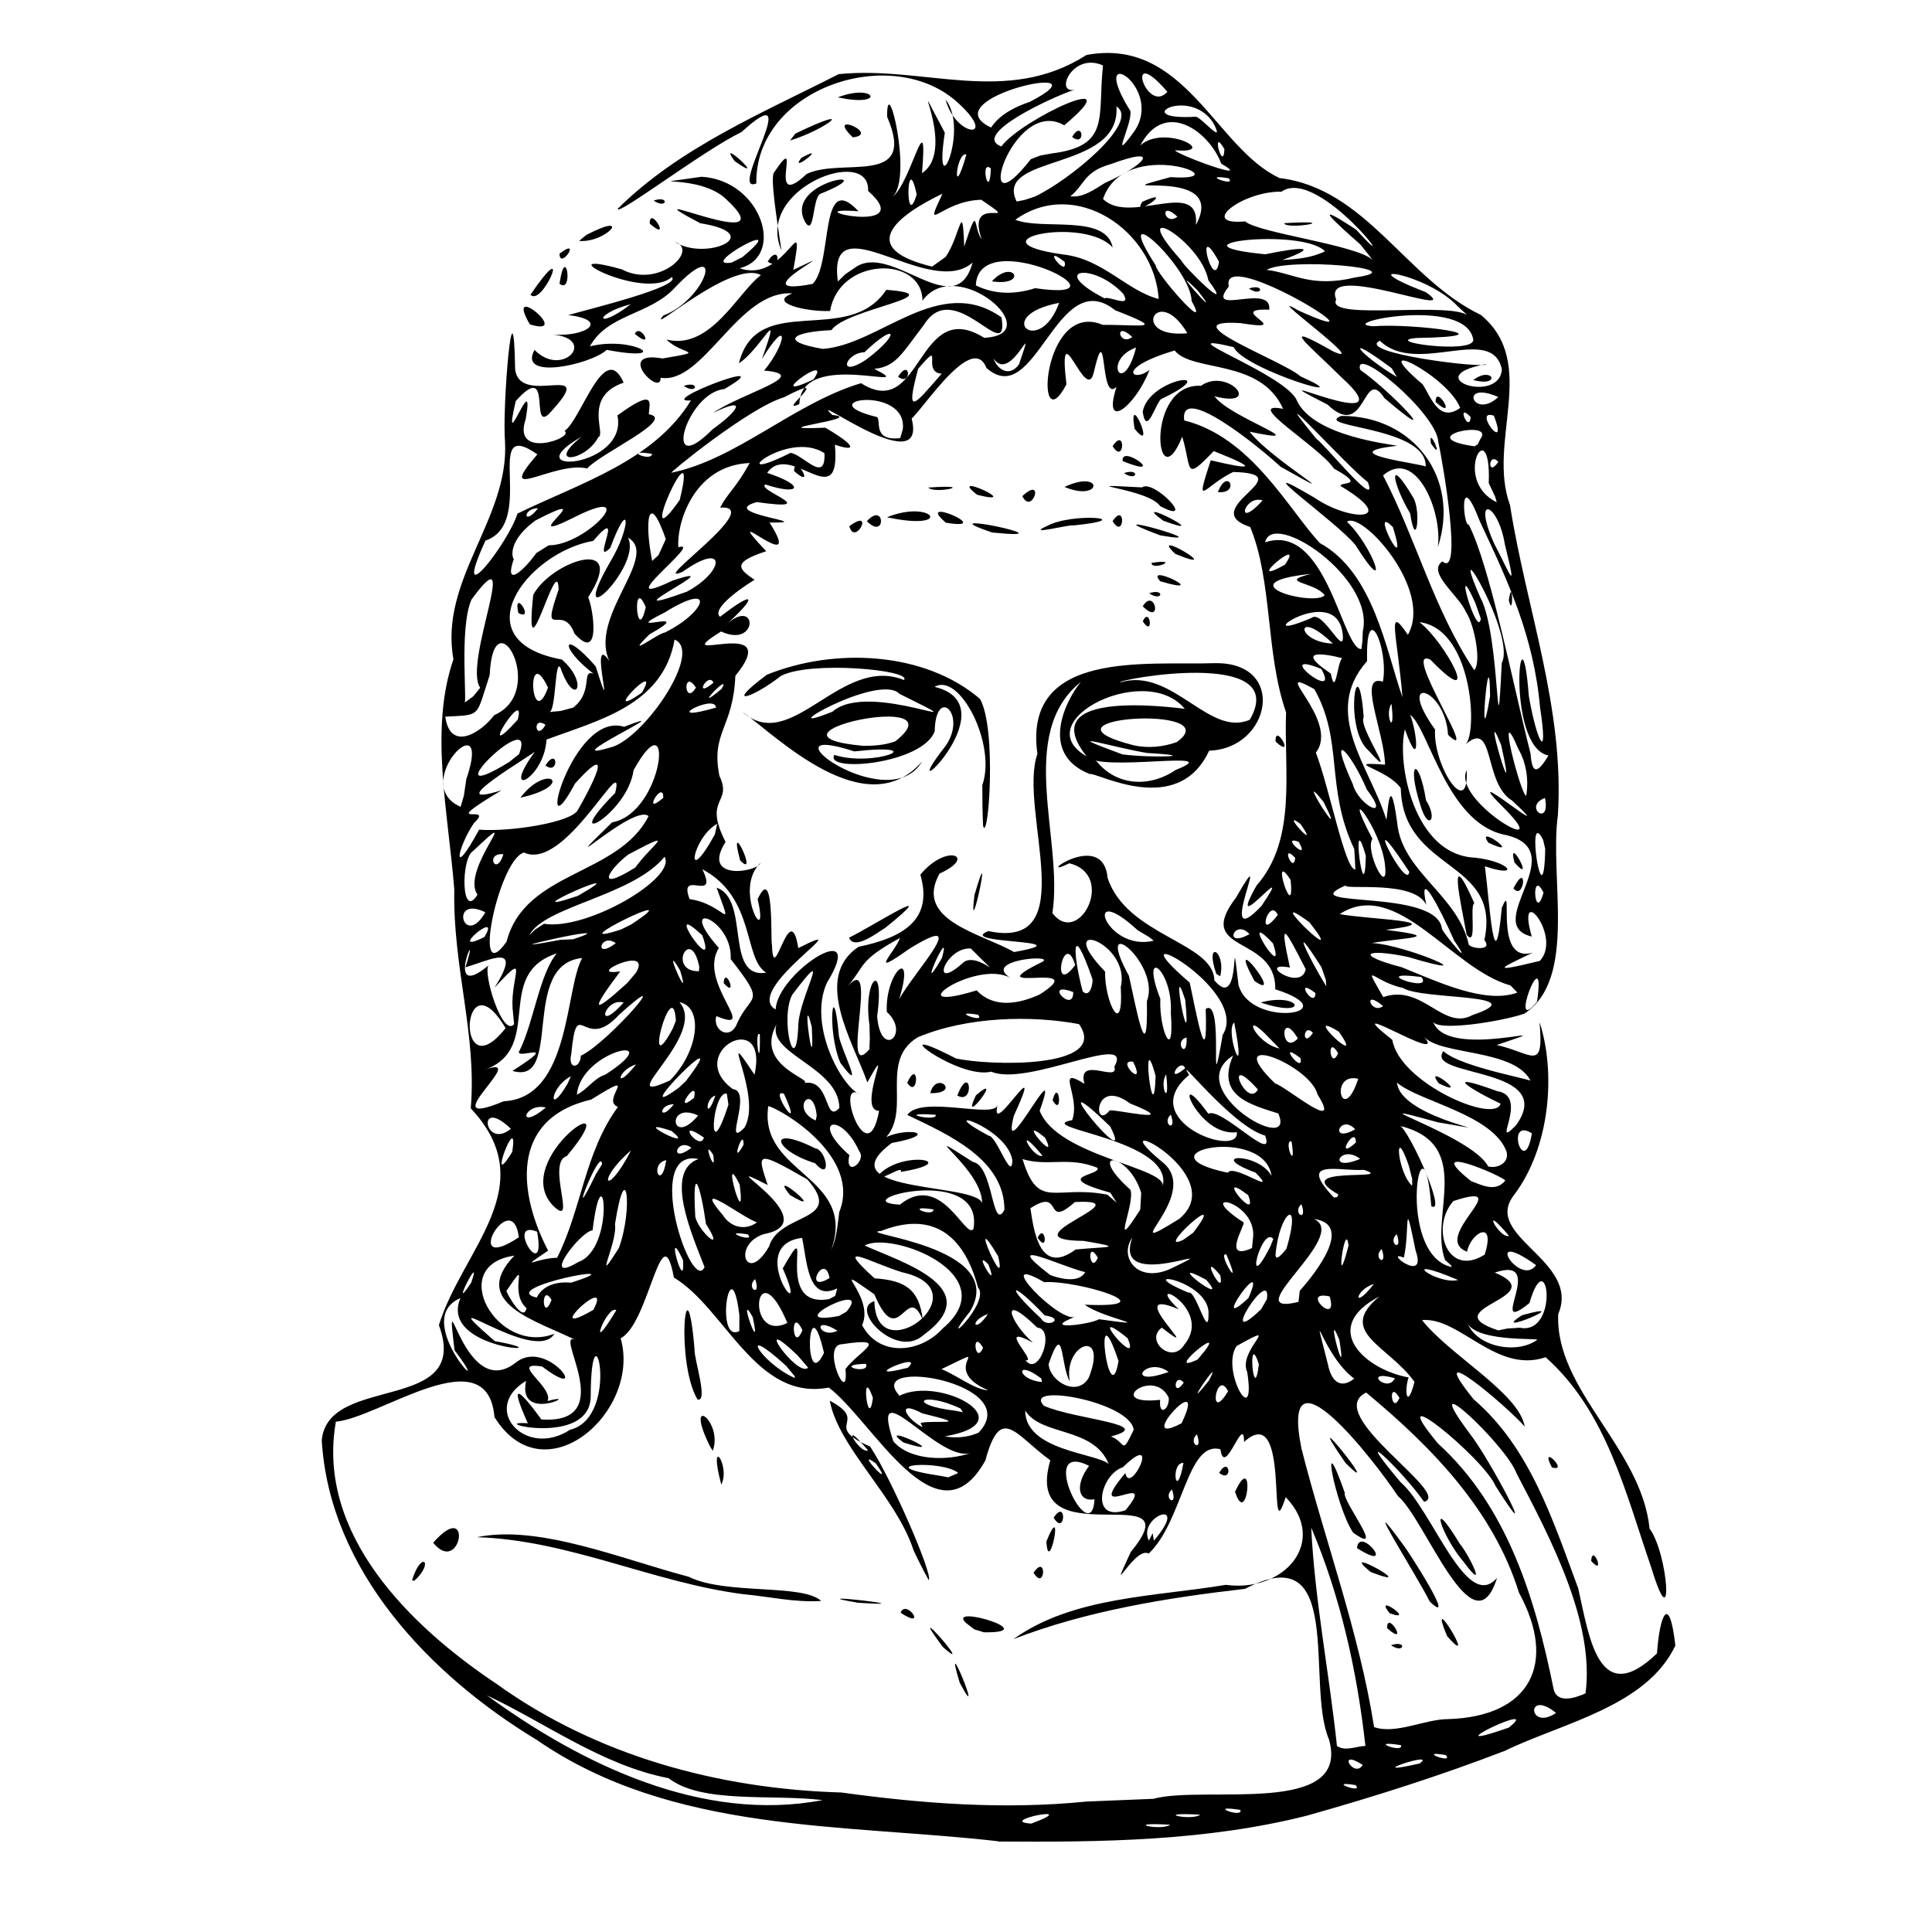 <?xml version="1.0" encoding="UTF-8" standalone="no"?>
<!-- Created with Inkscape (http://www.inkscape.org/) -->
<svg xmlns:dc="http://purl.org/dc/elements/1.1/" xmlns:cc="http://creativecommons.org/ns#" xmlns:rdf="http://www.w3.org/1999/02/22-rdf-syntax-ns#" xmlns:svg="http://www.w3.org/2000/svg" xmlns="http://www.w3.org/2000/svg" version="1.0" width="100%" height="100%" viewBox="0 0 48 48" id="svg3507">
<defs id="defs8" />
<path d="m 24.796,45.745 c -3.875,-0.439 -8.096,-0.194 -11.458,-2.516 -2.645,-1.599 -5.152,-4.208 -5.344,-7.443 0.144,-1.666 3.730,-0.645 2.910,-2.864 0.593,-1.903 2.596,-3.457 0.792,-5.386 0.155,-1.845 -0.450,-3.509 -0.409,-5.435 -0.157,-1.953 -0.619,-3.990 -0.021,-5.722 -0.361,-1.971 1.387,-3.488 1.281,-5.404 -0.074,-0.838 0.211,-4.286 0.251,-1.806 0.111,0.994 2.162,-0.297 0.828,1.127 -0.452,0.399 0.106,-1.359 -0.812,-0.333 -0.368,1.575 0.493,-0.940 0.246,0.452 -0.349,1.022 1.236,0.455 0.964,0.293 0.423,-0.285 0.989,-2.285 1.470,-1.201 -1.019,0.346 -0.430,1.289 -0.627,1.351 -0.319,0.616 -1.337,0.722 -0.416,-0.009 -1.725,0.986 1.162,0.786 0.889,-0.528 0.954,-0.695 0.797,-0.312 0.779,-0.030 0.695,0.121 -1.214,0.978 -1.530,1.348 -0.814,-0.197 -2.332,0.914 -1.238,-0.351 -1.405,-0.975 0.009,1.700 -1.290,2.144 -0.883,1.923 0.566,0.071 0.795,-0.672 1.558,-0.761 3.384,-1.300 4.310,-2.811 -0.915,0.070 2.351,-1.170 0.831,-0.283 -0.939,0.085 -1.580,2.300 -0.295,1.001 0.603,-0.427 0.929,-0.854 0.009,-0.406 0.739,-0.505 2.489,-0.951 1.273,-1.054 0.564,-0.681 0.630,-1.403 -0.056,-0.285 0.530,-1.483 -0.009,-0.259 -0.571,0.104 0.461,-1.813 2.710,-0.392 3.663,-1.825 1.729,0.127 -1.022,0.475 -1.362,1.001 -0.969,0.043 -1.322,0.278 -0.215,0.466 1.415,-0.100 2.889,-1.881 4.440,-0.783 0.195,1.268 -1.164,-1.043 -1.925,0.181 -0.526,0.683 -0.702,1.060 -1.240,1.096 1.246,0.636 -1.825,-0.525 -1.858,0.876 -0.605,0.276 0.954,-0.865 -0.383,-0.167 -0.863,0.252 -2.888,1.908 -2.793,1.873 1.613,-0.329 3.052,-1.730 4.709,-2.224 1.520,0.970 1.382,-2.175 3.058,-1.128 1.624,-0.074 -0.684,-2.093 -1.532,-0.923 -0.011,-1.128 -2.070,-1.085 -2.295,0.257 -0.598,0.025 -1.562,-0.207 -0.936,-0.436 -1.342,-0.100 -2.213,2.276 -3.276,2.094 0.021,0.504 -1.167,-0.697 0.049,-0.478 1.153,-0.197 0.480,-0.080 0.098,-0.470 1.094,0.276 1.787,-1.191 2.345,-1.600 -0.716,-0.402 -2.877,1.545 -2.424,1.003 1.092,-0.410 1.555,-2.038 0.273,-0.678 -0.623,0.665 -1.656,0.642 -2.097,1.444 1.091,-0.272 2.123,0.410 0.418,0.087 -0.391,0.365 -2.220,0.770 -1.794,9.9e-4 0.693,0.708 1.561,-0.267 0.471,-0.378 0.862,0.048 1.374,-0.370 0.365,-0.487 0.545,-0.155 2.839,-0.714 2.574,-0.946 -0.686,0.620 -3.249,-0.753 -1.241,-0.190 0.922,0.488 1.926,-0.483 1.322,-0.679 0.772,0.485 2.307,-0.199 0.627,-0.467 -2.066,-1.093 2.222,0.880 0.653,-0.588 -0.685,-0.679 -2.353,-0.307 -0.620,-0.567 1.492,0.091 2.091,1.986 0.946,2.273 1.143,0.404 1.638,-1.653 1.333,0.041 1.604,-0.770 -1.459,0.723 0.481,0.348 0.512,-0.514 0.152,-2.858 1.138,-1.805 -1.741,-0.124 1.542,0.646 0.239,-0.505 0.055,-1.142 -2.826,-0.060 -2.153,1.477 -0.121,-0.803 -0.286,-1.845 -0.180,-1.941 0.763,-1.137 -0.250,1.037 0.807,0.043 0.875,-0.422 2.754,0.336 1.999,-1.420 -0.013,-1.205 0.648,1.531 0.132,1.990 0.463,-0.342 0.888,-2.454 0.734,-0.590 0.935,-0.616 -0.507,-3.009 0.567,-1.005 -0.297,1.945 0.624,-0.075 0.018,-0.824 0.256,0.947 1.324,1.014 0.324,0.095 -1.637,-1.526 -5.063,-0.376 -5.025,1.989 -0.736,0.305 1.286,-2.784 -0.368,-1.277 -0.954,0.461 -3.110,2.112 -3.074,1.905 1.540,-1.525 3.591,-2.375 5.487,-3.343 2.116,-0.215 4.169,0.800 6.156,-0.476 2.449,-0.456 3.205,2.322 4.800,3.058 2.153,0.260 3.134,2.507 4.999,3.400 1.449,1.198 0.146,3.153 0.725,4.725 0.403,2.570 1.359,5.063 1.189,7.707 -0.214,1.561 0.493,4.061 -0.832,4.928 -0.593,0.204 -2.231,0.456 -2.272,0.181 0.303,1.031 3.605,-0.082 1.585,0.598 0.879,0.194 1.179,0.695 1.063,-0.570 0.405,1.232 0.280,3.100 -0.648,4.317 -0.758,1.016 1.676,1.614 1.113,2.938 -0.084,1.886 2.061,3.313 2.270,5.330 0.467,0.630 0.610,2.839 0.047,0.983 -0.638,-1.844 -1.110,-3.893 -2.631,-5.241 -1.228,0.419 -2.140,-1.010 -3.070,-0.922 0.696,0.880 2.405,1.807 2.552,2.645 -0.471,-0.538 -2.566,-2.288 -1.272,-0.680 1.400,1.198 1.969,3.000 2.601,4.701 0.269,1.185 0.498,3.018 1.956,1.615 0.068,-0.973 0.308,-1.510 0.457,-0.196 -0.717,1.518 -2.810,1.922 -4.239,2.617 -1.592,0.612 -3.227,1.134 -4.903,1.606 -2.495,0.635 -5.132,0.666 -7.691,0.646 z m 0.825,-0.438 c 1.349,-0.501 -0.907,-0.060 0,0 z m 3.452,0.028 c -1.251,-0.072 -0.220,0.165 0,0 z m 0.747,-0.249 c -1.251,-0.072 -0.220,0.165 0,0 z m 0.996,-0.119 c -0.886,-0.141 0.086,0.222 0,0 z m -10.383,-0.244 c -1.253,-0.154 -3.000,0.097 -3.821,-0.544 -1.647,-0.317 -3.047,-1.368 -4.516,-2.059 2.351,1.716 5.350,3.171 8.337,2.604 z m 8.238,-0.036 c 1.275,-0.336 4.905,0.454 4.345,-1.477 -0.585,-1.368 0.417,-5.053 -2.081,-3.736 -1.948,0.224 -3.942,0.547 -5.757,1.250 1.477,-1.059 3.507,-1.052 5.275,-1.349 1.471,0.199 2.548,-1.081 1.490,-2.179 -0.477,1.477 0.149,-2.441 -1.035,-1.372 0.001,-0.734 -0.482,0.930 -0.587,0.183 -0.829,-0.226 -0.927,1.780 -1.781,2.591 -0.350,-0.204 -1.070,1.316 -0.447,-0.039 1.619,-1.957 -2.734,0.237 -1.998,-2.278 -0.870,-0.627 -1.231,-1.414 -1.613,0.002 -1.199,2.166 -2.806,-0.997 -3.892,-1.810 -1.807,0.349 -2.568,-1.962 -3.848,-2.734 -0.303,-1.660 -0.613,1.152 -1.322,1.509 0.520,1.821 -1.899,3.956 -3.135,1.958 -0.171,-2.005 -2.851,0.019 -3.940,0.115 -0.495,2.797 1.855,5.089 3.990,6.513 2.492,1.792 5.528,2.612 8.571,2.700 2.024,0.279 4.047,0.430 6.088,0.225 0.559,-0.023 1.119,-0.046 1.679,-0.069 z m -4.827,-2.880 c -0.466,-1.530 0.670,1.258 0,0 z m -0.418,-0.887 c -1.036,-1.390 0.875,0.773 0,0 z m 0.569,-0.602 c -0.489,-0.475 1.956,0.259 0.450,0.236 l -0.241,-0.074 -0.208,-0.161 z m -1.619,-0.249 c 0.134,-0.364 0.689,0.453 0,0 z m -1.059,-0.249 c -1.654,-0.280 1.916,0.123 0,0 z m -2.861,-0.214 c -2.245,-0.293 -4.327,-1.344 -6.607,-1.415 1.542,-0.319 3.591,0.544 5.259,0.982 0.920,0.459 2.819,0.167 3.295,0.602 -0.650,0.044 -1.300,-0.110 -1.946,-0.169 z m 4.242,-1.087 c -0.438,-1.343 -1.860,-2.542 -2.083,-3.719 1.015,0.537 -0.224,0.605 1.003,1.139 0.531,0.795 1.571,3.199 1.457,3.320 -0.136,-0.241 -0.259,-0.489 -0.377,-0.740 z m -0.935,-2.158 c -0.600,-0.449 0.538,0.773 0,0 z m -0.196,-0.324 c -0.745,-0.892 -0.242,0.079 0,0 z m -11.330,3.223 c 0.240,-0.765 0.559,-0.435 0.053,0.017 l -0.053,-0.017 z m 15.442,-0.186 c 0.336,-0.501 0.292,0.485 0,0 z m -14.917,-0.745 c 1.001,-1.141 0.693,0.851 0,0 z m 15.235,-0.032 c 0.462,-1.134 0.054,0.928 0,0 z m 0.180,-0.591 c 0.334,-0.502 0.294,0.483 0,0 z m 4.508,-0.644 c 0.505,-1.087 0.301,0.957 0,0 z m -12.765,-0.178 c -0.342,-1.289 0.241,-0.469 0,0 z m 12.369,-0.291 c 0.265,-0.450 0.348,0.274 0,0 z m -12.653,-0.665 c -0.657,-1.341 0.338,-0.622 0.073,0.117 l -0.073,-0.117 0,0 z m -0.307,-1.159 c -0.554,-0.928 -0.277,-3.657 -0.073,-1.243 -0.021,0.206 0.352,1.325 0.073,1.243 z m 16.348,9.581 c -0.767,-0.124 0.232,0.24 0,0 z m 0.180,-0.500 c -0.668,-0.434 -0.218,0.353 0,0 l 0,0 z m 1.415,-0.038 c 0.476,-0.343 -1.578,0.362 0,0 z m 0.646,-0.209 c -0.764,-0.125 0.230,0.242 0,0 z m -1.995,-0.226 c -0.204,-1.846 -0.620,-3.719 -1.346,-5.423 0.087,1.800 0.450,3.628 0.639,5.423 0.205,0.148 0.498,10e-4 0.707,7.4e-4 z m 0.882,-0.019 c -0.886,-0.141 0.086,0.222 0,0 z m 2.678,-0.435 c 0.930,-0.731 -2.085,0.727 0,0 l 0,0 z m -1.507,-0.212 c 2.055,-0.063 2.717,-1.389 1.763,-3.140 -0.640,-2.058 -2.179,-3.631 -3.797,-4.973 -1.111,0.539 2.168,2.522 1.439,2.714 -0.584,-0.829 -1.896,-2.042 -0.588,-0.492 0.796,0.688 1.639,3.264 2.401,2.381 -0.587,1.880 -1.783,-1.466 -2.464,-2.033 -0.576,-0.869 -2.953,-3.943 -2.395,-1.177 0.588,2.309 1.432,4.556 1.804,6.918 0.535,0.189 1.261,-0.197 1.837,-0.198 z m -1.417,-1.836 c 0.406,-0.137 0.334,0.231 0,0 z m 1.392,-0.229 c -0.543,-1.312 0.828,0.954 0,0 z m -1.488,-0.193 c -0.011,-0.477 0.570,0.501 0,0 z m 0.062,-0.373 c -0.436,-0.542 0.705,0.257 0,0 z m 0.996,-0.291 c -0.310,-0.629 -1.872,-3.076 -0.624,-1.361 0.091,0.114 1.334,2.041 0.624,1.361 z m -1.464,-0.732 c -0.915,-0.740 1.343,0.517 0,0 z m 2.309,-0.249 c -0.563,-0.656 -0.909,-1.785 -0.096,-0.451 0.233,0.277 0.712,1.276 0.096,0.451 z m -2.652,-0.346 c 0.051,-0.585 1.031,0.655 0,0 z m -0.096,-0.385 c -0.433,-0.637 -0.861,-2.856 -0.207,-0.988 -0.072,0.201 1.054,1.601 0.207,0.988 z m -0.190,-1.731 c -1.261,-1.823 1.061,1.056 0,0 z m 5.232,6.211 c -0.762,-0.614 -0.689,0.467 0,0 z m 0.732,-0.486 c 0.231,-1.760 -0.856,-3.829 -1.713,-5.463 -0.256,-0.711 -2.539,-2.834 -1.168,-0.997 0.502,0.632 1.840,3.194 0.644,1.305 -0.284,-0.685 -2.888,-2.806 -1.428,-1.052 1.726,1.569 2.413,3.849 2.863,6.057 0.065,0.433 0.556,0.262 0.802,0.149 z m -10.724,-3.794 c 0.938,-1.097 -0.424,-0.609 -0.125,0 l 0.095,-0.186 0.029,0.186 0,0 z m -1.475,-1.027 c -0.410,0.071 -0.496,-0.352 -0.135,-0.831 -1.329,-0.668 0.059,2.125 0.135,0.831 z m 0.771,0.270 c 0.874,-1.065 -1.102,0.385 -0.005,-0.923 0.109,0.588 0.925,-1.108 -0.062,-0.143 -0.563,0.182 -0.832,1.373 0.067,1.067 z m 1.152,-0.516 c -0.247,0.225 0.168,0.477 0,0 z m 0.287,-0.657 c -0.332,-0.028 -0.186,1.018 0,0 z m -5.596,0.249 c -0.399,-0.341 -2.279,-0.201 -0.430,0.073 l 0.181,0.035 0.249,-0.108 0,0 z m 3.737,-0.226 c -0.379,-0.933 -1.687,-0.685 -2.073,-1.328 -0.004,0.998 1.758,1.060 2.073,1.328 z m -3.426,-0.272 c -0.801,0.259 -2.546,-2.140 -1.923,-0.289 0.414,0.489 1.359,0.491 1.923,0.289 z m -1.669,-0.259 c -0.762,-0.556 1.341,0.424 0,0 z m 5.718,-0.316 c -0.088,-0.702 -2.789,-1.179 -2.230,-0.596 0.779,0.342 2.818,0.459 1.664,0.761 0.386,0.152 0.248,0.491 0.565,-0.165 z m 1.570,0.111 c -0.247,0.226 0.168,0.478 0,0 z m -15.570,-0.113 c 1.294,-0.329 0.515,-3.364 0.509,-0.820 -0.020,1.273 -2.677,0.591 -1.563,0.659 -0.506,-1.129 -0.165,-0.783 0.338,-0.094 2.005,0.132 0.199,-2.334 0.885,-1.957 -0.988,-0.494 -2.694,-0.934 -1.557,-2.113 -1.705,0.242 -0.421,2.490 0.994,1.941 -0.477,0.802 -3.258,-1.365 -1.480,0.183 1.906,0.341 -1.413,0.258 -0.855,-1.069 -1.282,0.544 0.988,2.797 -0.145,1.296 -0.258,-2.146 0.223,1.374 1.548,0.285 0.798,-0.578 1.881,1.067 0.629,0.119 -0.850,-0.140 0.290,0.505 0.134,0.857 0.909,-0.254 -0.764,0.582 -0.534,-0.501 -1.148,0.687 -0.013,1.944 1.096,1.212 z m 10.145,0.074 c 1.182,-1.239 -2.872,-1.904 -1.963,-0.918 0.982,-0.505 3.163,0.662 1.126,1.009 0.279,0.051 0.576,0.024 0.836,-0.091 z m -1.441,-0.244 c 0.355,-0.075 1.342,0.079 0.045,-0.236 -0.680,-0.360 -0.399,0.145 0.005,0.344 l -0.050,-0.108 z m 6.484,0.009 c 0.714,-1.478 -1.251,0.669 0,0 z m -5.494,-0.367 c -0.970,-0.454 -1.381,-0.092 -0.114,0.058 l 0.177,0.036 -0.062,-0.095 0,0 z m 5.177,-0.263 c -0.368,-0.787 -1.637,0.199 -0.214,0.049 -0.041,0.418 0.229,0.245 0.214,-0.049 z m -7.351,-6.6e-4 c -0.313,-0.890 -0.120,0.893 0,0 z m 8.824,-0.165 c -0.295,-0.588 -0.510,0.847 0,0 z m 0.476,-0.474 c -0.254,-0.551 0.942,-1.326 -0.265,-0.648 -0.405,0.589 0.496,2.149 0.265,0.648 z m 3.782,0.640 c -0.296,-0.498 -0.200,0.462 0,0 z m 0.373,-0.398 c -0.647,-0.908 -1.950,-1.235 -0.872,-2.122 -1.490,0.778 -0.372,1.812 0.726,2.012 -0.114,0.335 -0.040,0.829 0.146,0.110 z m -10.591,0.209 c -1.311,-0.565 0.310,-1.228 -1.161,-0.526 0.370,0.146 0.835,0.515 1.161,0.526 z m 5.486,-0.247 c 0.415,-0.777 -0.808,1.021 0,0 z m -2.986,-0.069 c 0.490,-1.242 -0.641,-0.853 -0.473,0.096 -0.239,-0.425 -0.140,-1.554 -0.526,-0.431 0.033,0.440 0.721,0.832 1.000,0.334 z m 2.359,0.124 c -0.253,-0.274 -0.282,0.417 0,0 z m -8.405,-0.335 c 0.317,-0.438 1.172,-0.809 -0.083,-0.618 -0.543,0.007 0.176,1.607 0.083,0.618 z m 4.863,0.232 c -0.661,-0.504 -0.604,0.041 0.021,0.089 l -0.021,-0.089 z m 7.778,0.005 c -0.790,-0.574 -1.103,-2.146 -0.652,-0.345 0.072,0.365 0.282,0.635 0.652,0.345 z m 1.008,-0.011 c -0.838,-0.233 -0.171,0.391 0,0 z m -15.114,-0.298 c -1.239,-1.136 -0.663,-0.093 0.203,0.293 l 0.005,-0.038 -0.209,-0.254 z m 8.249,-0.129 c -0.653,-1.952 -0.230,1.383 0,0 z m 1.245,0.272 c -0.560,-0.416 -1.137,0.411 0,0 z m 2.242,-0.190 c -0.293,-0.917 -0.129,1.095 0,0 z m -11.463,-0.224 c -1.184,-1.132 -7.2e-4,0.579 0.264,0.307 l -0.264,-0.307 z m 1.700,0.212 c -0.863,0.022 0.124,0.289 0,0 z m 1.041,0.098 c 0.476,-0.455 -1.391,0.353 0,0 z m 3.218,-0.996 c -0.981,-0.954 -0.672,-0.114 -0.109,0.371 -0.972,-0.519 0.143,0.514 -0.187,0.437 0.334,0.441 0.752,-0.773 0.297,-0.809 z m -5.301,0.627 c -0.418,-1.833 -0.512,1.079 0,0 z m 9.448,-0.035 c 0.567,-0.725 -1.064,0.629 -0.163,0.198 l 0.163,-0.198 z m 3.357,-0.286 c -0.390,-0.970 0.218,1.327 0,0 z m -8.852,0.193 c -0.298,-0.498 -0.199,0.464 0,0 z m 3.591,-0.237 c -1.147,-0.929 0.375,0.875 0,0 z m 1.413,0.155 c 0.742,-0.906 -1.097,-1.780 -0.142,-0.873 -1.497,-0.635 0.769,1.376 -0.422,0.456 -0.433,0.312 0.259,0.934 0.564,0.416 z m -6.007,-0.397 c 1.581,-1.335 -1.267,-2.435 -1.940,-2.061 0.893,0.407 3.067,1.053 1.468,2.220 -0.672,0.624 -1.870,-0.653 -1.225,-0.838 0.032,1.796 2.731,-0.263 0.690,-0.717 -0.824,-0.254 -1.743,-0.813 -0.687,0.150 0.756,0.052 1.113,0.268 1.200,1.039 -0.405,-0.992 -0.593,0.822 -1.204,-0.642 -1.255,-0.880 0.030,0.018 -0.304,0.767 0.426,0.806 1.460,0.690 2.002,0.081 z m 14.762,0.288 c 0.176,-0.068 -1.766,0.095 -1.764,-0.565 0.125,0.712 1.225,0.948 1.764,0.565 z m -22.871,-0.743 c -0.236,-0.141 -0.773,1.296 0,0 z m 3.057,0.124 c -0.216,-1.775 -0.622,0.726 -0.001,0.395 l 0.001,-0.395 0,0 z m 1.567,0.373 c -0.315,-0.648 -0.253,0.626 0,0 z m -1.235,-0.324 c -0.415,-0.750 0.244,1.120 0,0 z m 2.107,0.339 c -0.655,-0.408 -0.464,0.219 0,0 z m 16.946,-0.076 c 1.004,0.203 0.703,-2.188 0.244,-0.612 -1.103,0.885 0.484,-1.212 -0.861,-0.757 1.479,0.615 -1.578,0.888 0.088,1.436 l 0.226,-0.047 0.301,-0.019 0,0 z m 0.061,-0.310 c 1.437,-0.400 -0.886,0.567 0,0 z m -18.253,0.192 c -0.806,-1.906 -1.064,0.519 0,0 z m 4.734,-0.887 c -0.353,-1.331 -1.154,-1.891 -2.400,-1.400 -0.776,0.065 3.195,0.353 2.202,2.004 -0.871,1.088 0.540,-0.236 0.197,-0.603 z m 0.249,0.663 c -0.491,0.184 -0.330,0.504 0,0 z m 2.758,0.131 c 1.566,0.218 0.100,-0.019 -0.354,-0.361 2.152,0.096 -0.199,-0.618 -1.007,-0.559 -1.371,-0.794 0.435,1.088 0.792,0.850 -0.950,0.368 0.372,0.199 0.570,0.070 z m -12.561,-0.233 c 0.520,-0.981 -1.389,0.806 0,0 l 0,0 z m 11.213,0.138 c -0.846,-0.895 -1.017,-0.780 -0.092,0.075 0.145,0.262 0.629,10e-4 0.092,-0.075 z m 4.071,-0.061 c -0.004,-0.839 -2.003,-1.130 -0.497,-0.503 0.185,-0.082 0.502,1.248 0.497,0.503 z m 1.450,-0.343 c 0.120,-0.880 -1.295,1.354 -0.143,0.250 l 0.143,-0.250 0,0 z m -10.447,0.313 c 0.711,-0.842 -1.747,0.400 -0.185,0.105 l 0.185,-0.105 0,0 z m -7.949,-0.090 c -0.483,-0.425 0.140,-1.356 -0.498,-0.429 -0.015,0.022 0.424,0.825 0.498,0.429 z m 19.214,-0.433 c 0.385,-0.430 1.351,-1.650 0.351,-1.780 0.921,0.403 -1.984,2.449 -0.385,2.059 l 0.033,-0.279 0,0 z m 0.741,0.144 c -0.763,-0.175 0.233,0.786 0,0 z m -19.332,0.085 c -0.273,-0.451 -0.236,0.605 0,0 z m 17.314,-0.046 c 0.543,-1.248 -1.039,0.966 0,0 z m -16.830,-0.382 c 1.794,-0.567 -1.887,0.123 -0.854,0.371 0.161,-0.320 0.519,-0.401 0.854,-0.371 z m 6.615,0.142 c -0.747,0.360 -0.755,-0.729 -0.875,-1.255 -1.468,0.183 0.265,2.438 -0.480,0.759 0.876,-1.544 -0.318,1.021 1.152,0.762 l 0.150,-0.079 0.052,-0.186 0,0 z m 13.333,-0.110 c -0.473,0.144 -0.548,0.698 0,0 z m -22.428,-0.032 c 0.306,-0.884 -0.591,0.895 0,0 z m 7.053,-0.090 c -0.247,0.227 0.168,0.476 0,0 z m 11.207,0.018 c -1.180,-0.634 0.667,0.763 0,0 z m -9.357,-0.043 c -0.124,-0.681 -0.681,0.415 0,0 z m 6.351,-0.147 c -0.624,-0.147 -2.146,-0.911 -0.871,0.071 0.233,0.091 0.718,0.213 0.871,-0.071 z m 3.355,0.076 c -0.583,-0.704 0.134,0.669 0,0 z m 5.911,0.120 c -1.578,-0.668 -0.546,0.129 0,0 z m -18.723,-0.322 c -0.313,-0.807 -1.012,-2.378 -0.150,-2.684 -1.401,-0.285 -0.166,3.399 0.150,2.684 z m 7.050,-0.069 c -0.435,-0.442 0.313,0.794 0,0 z m 5.915,-0.242 c -0.253,-0.091 0.453,1.068 0,0 z m -13.500,0.139 c -0.480,-1.021 0.063,0.937 0,0 l 0,0 z m 7.830,-0.095 c -0.824,-1.383 0.253,1.093 0,0 l 0,0 z m 4.341,0.282 c 1.497,-0.723 -1.539,0.669 -1.006,-0.747 -0.350,0.475 0.132,1.186 1.006,0.747 z m 9.024,-0.062 c -1.378,-0.984 -0.401,0.566 0,0 z m -23.800,-0.076 c 0.954,-0.335 0.620,-2.941 0.358,-0.789 -0.304,0.022 -1.324,1.370 -0.358,0.789 z m 1.012,-0.352 c 0.359,-0.977 0.179,-2.353 -0.097,-0.591 0.070,0.460 -0.582,1.670 0.097,0.591 z m 3.729,-0.032 c 0.251,-0.859 1.905,-0.600 0.950,-1.672 -1.282,-0.738 -1.250,-0.661 -0.982,0.141 -1.608,-0.810 1.552,0.909 -0.090,1.218 -0.807,0.255 -0.441,1.286 0.122,0.312 z m 0.519,-1.284 c -0.594,-0.740 1.011,0.604 0,0 z m 12.011,1.092 c -0.291,-0.350 -0.751,1.510 -0.077,0.195 l 0.077,-0.195 z m 1.869,0.165 c -0.082,-0.716 -0.360,1.403 0,0 z m 1.666,0.124 c -0.302,-1.487 -0.138,-0.499 -0.292,0.176 -0.545,-0.218 0.599,0.697 0.292,-0.176 z m 0.730,0.232 c -0.403,-1.102 0.770,-2.907 -1.182,-3.344 0.142,-0.224 1.277,2.262 0.842,2.009 -0.211,-2.662 -0.919,1.201 0.505,1.513 l -0.012,-0.041 -0.152,-0.136 z m -22.059,-0.053 c 0.610,-1.208 0.685,-2.624 1.512,-3.748 -0.456,-0.163 0.625,-0.990 -0.663,-0.183 -2.066,0.483 -1.789,2.383 -1.072,3.754 -0.762,0.522 -0.316,0.189 0.222,0.177 z m -0.115,-1.309 c -1.056,-1.144 1.969,-3.157 0.358,-1.219 -0.531,0.163 0.291,1.867 -0.358,1.219 z m 13.550,1.307 c -0.299,-0.496 -0.197,0.463 0,0 z m 7.052,-0.214 c -0.247,0.225 0.168,0.477 0,0 z m 2.558,0.137 c 0.288,-0.893 -0.345,-0.550 -0.438,-0.071 -0.940,-0.357 1.302,-1.794 -0.340,-1.259 -0.580,0.660 -0.153,1.920 0.778,1.331 z m -10.162,-0.126 c 0.751,-0.075 1.292,-0.032 0.196,-0.214 -2.034,-0.016 1.572,-1.061 -0.215,-0.965 -0.792,0.704 -0.270,-0.392 -1.105,0.154 0.087,0.596 0.242,1.676 1.124,1.025 z m -0.944,-0.293 c 0.187,-0.392 0.280,0.427 0,0 z m 5.357,-0.061 c 0.019,-0.890 -1.521,-1.147 -0.237,-0.317 0.015,0.102 -0.540,0.974 0.206,0.635 l 0.031,-0.318 0,0 z m 0.823,0.341 c 0.399,-1.353 -0.177,-0.935 -0.271,0.148 0.01,0.219 0.288,-0.191 0.271,-0.148 z m -18.615,-0.429 c -0.815,-0.333 0.239,1.361 0,0 z m 7.507,-0.492 c 0.550,-1.360 -1.403,-2.532 -1.764,-2.629 -0.251,1.694 2.216,1.726 1.562,3.578 0.138,-0.297 0.158,-0.629 0.201,-0.948 z m -0.602,-1.210 c -1.046,-0.322 -1.201,-0.974 0.004,-0.369 0.277,0.029 0.424,0.856 -0.004,0.369 z m -7.359,1.840 c -0.169,-1.308 -1.482,0.986 0,0 l 0,0 z m 21.810,-0.078 c -0.247,0.227 0.168,0.476 0,0 z m -17.161,-0.251 c -0.131,-0.926 -0.347,-1.604 -0.266,-0.182 0.079,0.373 0.771,0.969 0.266,0.182 z m 12.102,0.218 c 0.955,-1.246 -1.023,0.556 -0.240,0.172 l 0.240,-0.172 z m -11.065,0.039 c -0.765,-0.124 0.230,0.240 0,0 z m 5.608,-0.135 c 0.284,-1.651 -3.285,-0.681 -1.828,-0.603 1.032,-0.838 1.635,0.886 1.828,0.603 z m 5.114,-0.251 c 1.343,-1.120 -2.134,-2.817 -0.415,-1.406 1.012,0.820 -1.302,2.473 0.415,1.406 z m 8.192,0.424 c -0.749,-0.896 -0.240,0.081 0,0 z m -9.138,-1.064 c -0.306,-1.028 -1.415,-1.113 -0.270,-0.084 0.135,0.340 -0.535,1.722 0.246,0.494 l 0.023,-0.409 0,0 z m -9.481,0.676 c 0.136,0.382 -1.884,-1.267 -0.909,-0.122 0.215,0.333 0.618,0.390 0.909,0.122 z m 6.082,-0.257 c 0.004,-1.255 -1.384,-1.868 -2.414,-2.360 0.352,-0.499 2.181,0.107 2.243,-0.249 -0.212,0.933 1.250,-1.577 0.404,0.274 -0.357,1.418 1.243,-1.813 0.643,-0.128 0.449,1.149 3.230,1.412 3.052,1.897 0.326,-1.198 -3.279,-1.469 -2.245,-1.665 0.221,-0.596 -0.442,-1.372 0.305,-0.902 -0.193,-0.724 0.873,-0.01 0.743,-0.426 0.515,-0.905 -2.163,0.513 -3.057,0.124 -0.853,0.210 -2.822,-1.335 -0.882,-0.330 0.820,0.187 3.840,0.268 3.062,-0.851 -1.187,-0.223 -2.775,-0.189 -4.004,0.325 -1.096,0.657 0.086,2.137 -1.135,2.739 0.469,-0.602 1.981,-0.382 0.486,-0.111 -1.760,1.313 2.481,0.957 2.236,1.573 0.148,-0.864 -1.862,-2.153 -0.218,-1.101 0.508,0.082 0.472,1.754 0.780,1.192 z m -3.100,-0.894 c 0.610,-0.607 2.067,-0.299 0.526,-0.051 0.076,-0.206 -0.663,0.346 -0.526,0.051 z m 2.392,-1.953 c 0.754,-0.651 -0.427,0.886 0,0 z m 1.905,0.120 c 0.161,-0.591 0.262,0.462 0,0 z m -2.367,-0.115 c 0.324,-0.842 0.441,0.251 0,0 z m -0.673,-0.059 c 0.153,-0.578 0.778,0.016 0,0 z m -0.572,-0.260 c 0.302,-0.647 0.283,0.438 0,0 z m 9.794,3.016 c -0.247,0.227 0.168,0.478 0,0 z m -9.140,0.133 c -0.775,-0.123 -0.009,0.214 0,0 z m -8.235,-1.123 c -0.024,-0.503 -0.954,1.896 -0.150,0.241 l 0.150,-0.241 0,0 z m 3.420,0.510 c -0.498,-1.025 0.167,1.330 0,0 z m 9.207,0.197 c -1.499,-0.420 -0.227,-0.417 -0.318,-0.618 -0.721,-0.292 -1.220,-0.024 -1.862,-0.217 0.392,1.294 0.802,0.630 2.107,0.884 l 0.232,0.199 -0.159,-0.249 0,0 z m 3.426,0.062 c -0.911,-0.695 0.288,0.769 0,0 z m 2.242,-0.017 c -1.281,-0.731 1.497,-0.329 0.631,-0.613 -0.609,0.044 -1.679,-0.301 -0.745,0.687 l 0.082,-0.008 0.031,-0.066 0,0 z m 1.747,-0.719 c -0.380,-1.104 -0.287,0.173 0.085,0.503 l -2e-5,-0.173 -0.085,-0.330 z m 2.398,0.373 c -0.032,-0.098 -2.142,-1.008 -0.846,0.015 0.265,0.095 0.603,0.284 0.846,-0.015 z m -21.719,-0.751 c -0.890,0.764 -0.628,1.221 0,0 z m 15.517,0.554 c -1.279,-0.474 0.067,-0.517 0.395,0.082 -0.177,-1.279 -3.405,-0.571 -1.089,-0.080 0.144,-0.246 1.298,0.617 0.694,-0.001 z m -14.644,-0.311 c -0.433,0.089 -0.121,0.804 0,0 z m -3.826,-0.205 c 0.177,-1.149 -0.675,1.105 0,0 z m 8.617,-0.023 c -0.446,-0.989 -1.241,-0.778 -0.241,0.103 -0.128,0.589 0.450,0.148 0.241,-0.103 z m 3.809,0.230 c -0.141,-0.848 -2.054,-1.397 -0.590,-0.609 0.198,-0.005 0.577,1.174 0.590,0.609 z m 12.279,-0.211 c -0.341,-0.931 -2.193,-1.253 -2.723,-1.717 0.082,0.928 3.130,1.344 1.012,0.985 -2.394,-0.659 0.851,0.314 1.252,1.096 0.214,0.064 0.534,-0.079 0.458,-0.363 z m -19.711,0.079 c -0.313,-0.495 0.090,0.608 0,0 z m 16.073,0.098 c -0.508,-0.386 -0.842,0.358 0,0 z m -7.892,-0.078 c -0.751,-0.899 -0.239,0.085 0,0 z m 6.187,-0.357 c -0.216,-0.042 0.130,0.833 0,0 z m -14.909,0.159 c -0.379,-0.276 -0.565,0.434 0,0 z m 1.293,-0.072 c 0.014,-0.495 -0.353,0.628 0,0 z m 19.587,-0.287 c -0.678,-0.421 -0.189,1.165 0,0 z m -12.097,0.106 c -0.790,-0.637 0.393,0.757 0,0 z m 5.470,-0.048 c -0.843,-0.237 -2.288,-2.130 -1.888,-1.508 -1.374,1.133 1.265,2.090 1.185,1.422 -0.990,0.140 -1.679,-1.802 -0.708,-0.457 0.314,-0.182 1.680,1.285 1.411,0.543 z m 2.254,0.173 c 0.01,-0.476 -0.569,0.503 0,0 z m -16.198,-0.124 c -0.754,-0.530 -0.099,0.368 0,0 z m -0.809,-0.168 c -1.148,-0.380 0.717,0.577 0,0 z m 1.378,-0.925 c -0.366,-0.083 -0.506,1.970 0.041,0.272 l -0.041,-0.272 0,0 z m 3.782,0.427 c -0.572,0.003 0.416,-1.974 -0.290,-0.705 -0.357,-1.015 -1.361,-2.598 -0.222,-3.368 1.136,-0.236 1.859,-0.685 1.539,-1.793 0.656,-0.797 1.426,-0.453 0.477,-0.028 -0.652,1.167 1.047,1.488 1.851,1.950 1.829,-0.325 -1.475,-0.189 -0.640,-0.521 2.380,0.504 0.732,-3.024 1.220,-4.401 -0.365,-2.600 2.715,-2.198 4.409,-2.255 1.813,-0.029 1.386,2.128 -0.142,2.174 -0.781,1.690 -2.812,0.519 -2.963,0.582 -1.297,-0.511 -0.574,-1.873 -0.224,-2.291 -1.614,1.298 -0.425,3.922 -0.708,5.746 0.660,0.860 1.594,-0.953 0.421,-1.239 -0.944,0.461 0.835,-0.892 0.950,0.359 0.473,1.448 2.637,1.600 2.653,2.549 0.709,0.851 0.381,-1.710 0.600,0.115 0.302,1.103 2.782,0.707 0.913,0.107 0.028,-1.369 -2.043,-0.879 -0.978,-2.273 1.011,-1.752 -0.594,1.514 0.640,0.198 0.925,-1.380 -0.963,0.981 -0.126,-0.503 1.009,-1.147 0.677,-2.837 0.733,-4.300 -0.514,-1.481 -0.332,-3.246 -0.891,-4.607 -1.378,-0.454 1.351,-1.325 -0.424,-1.367 -0.737,0.355 -0.965,0.969 -0.557,-0.290 1.061,0.250 1.184,0.211 0.075,-0.229 -0.746,0.778 -0.537,0.451 -0.783,-0.357 -0.669,1.657 -0.931,-1.342 0.465,-1.265 0.664,-0.470 1.558,0.570 0.337,0.261 0.379,0.534 2.598,1.242 0.872,0.879 0.527,0.695 2.694,1.954 0.769,0.870 -0.563,-0.523 -2.516,-2.097 -2.394,-1.150 1.658,0.411 2.582,2.193 3.368,3.046 1.342,0.732 1.646,2.675 2.055,3.832 -0.128,-1.549 -0.409,-2.355 0.134,-1.551 0.639,-1.122 -1.149,-3.087 -1.513,-2.810 0.652,0.616 1.124,2.025 0.208,0.577 -0.450,-0.565 -2.914,-2.293 -1.009,-1.170 0.867,0.596 2.138,0.600 0.645,-0.292 -0.042,-0.122 0.677,0.031 -0.169,-0.436 -0.352,-0.540 -2.311,-1.695 -1.261,-1.483 -0.567,-1.262 -2.254,-0.897 -2.696,-1.451 -1.507,0.452 -1.025,0.808 -0.624,0.482 -0.345,0.905 -1.188,1.566 -0.819,0.419 -0.429,0.444 -0.219,-1.848 -0.569,-0.341 -0.197,0.787 -0.899,-1.628 -0.676,0.283 -0.800,1.519 -0.624,-2.127 0.906,-1.478 0.958,-0.009 1.613,0.146 0.305,-0.364 -1.456,-1.165 -1.969,2.527 -3.200,1.432 -0.427,-1.109 -2.207,2.100 -1.903,1.104 0.644,1.899 -2.650,-0.612 -1.924,0.066 0.888,0.090 -1.949,0.387 -0.173,0.316 0.776,0.455 0.781,0.608 0.236,0.422 0.160,1.795 -1.108,-0.117 -1.682,0.701 0.978,0.321 0.811,0.572 -0.043,0.288 -0.257,0.130 1.484,0.678 -0.214,0.437 -1.037,0.283 1.610,0.527 0.315,0.507 0.943,1.483 -1.367,-0.653 -0.082,0.714 -0.824,0.269 -0.724,0.425 -0.288,0.708 -0.545,0.336 -1.055,0.764 -0.858,0.921 0.934,-0.725 0.896,-0.465 0.125,0.217 0.815,-0.760 0.840,0.582 -0.101,0.148 -1.459,0.912 1.632,-0.468 0.355,1.103 -0.053,1.306 -0.616,1.396 -0.394,2.488 0.332,0.698 -0.416,0.529 0.151,1.637 -0.625,0.985 0.803,0.751 0.867,0.520 -0.696,0.667 0.239,2.219 -0.070,0.903 0.422,-0.920 0.315,1.079 0.356,1.129 0.032,1.140 0.443,-1.234 0.654,0.086 1.650,-0.830 -1.405,1.040 -0.563,1.526 0.043,-0.928 2.313,-2.364 1.274,-0.664 -0.473,1.045 0.356,2.577 0.822,2.775 -0.651,-0.445 0.186,2.036 0.475,0.400 z m -0.960,-1.191 c -0.345,-0.800 -0.179,-2.261 -0.036,-0.663 0.061,0.348 0.675,1.523 0.036,0.663 z m 10.443,-1.499 c 0.998,-0.273 1.245,0.417 0,0 z m -0.156,-0.536 c -0.769,-1.425 0.805,0.568 0,0 z m -0.948,-0.176 c -0.301,-0.871 0.248,-0.578 0.098,0.059 l -0.098,-0.059 z m -9.124,-0.899 c 0.610,-0.297 2.406,-1.460 0.899,-0.243 -0.166,0.094 -0.766,0.578 -0.899,0.243 z m 3.115,-1.056 c 0.505,-1.735 -0.167,1.408 0,0 z m -5.821,-0.866 c -0.324,-1.202 0.484,0.514 0,0 z m 6.015,-1.861 c 0.364,-1.018 -0.566,-2.821 -1.183,-2.448 1.959,0.472 -1.177,3.322 0.272,1.467 0.549,-0.788 -0.245,-1.509 -0.270,-0.365 -0.295,0.817 -2.752,1.037 -2.493,0.588 0.983,0.317 2.476,-0.304 0.495,-0.087 -2.446,-0.800 0.839,1.691 1.685,0.25 -1.390,1.599 -3.608,-0.617 -4.467,-1.238 1.208,1.097 2.440,-1.418 4.017,-0.786 0.218,-0.246 -2.342,-0.489 -3.064,-0.097 -0.689,0.545 -1.448,0.788 -0.341,-0.034 1.670,-0.678 3.916,-0.580 5.293,0.601 0.424,0.736 0.207,3.612 0.077,3.153 -0.015,-0.333 -0.019,-0.667 -0.019,-1.001 z m -2.160,-1.095 c 1.668,-1.313 -3.757,-0.155 -0.796,0.112 0.268,0.002 0.542,-0.019 0.796,-0.112 z m -1.560,-0.737 c 0.913,-0.808 3.979,0.703 1.663,-0.443 -0.510,-0.541 -3.348,1.120 -1.663,0.443 z m 11.009,0.745 c -0.027,-0.503 0.513,0.468 0,0 z m -3.301,-2.990 c 0.184,-0.394 0.282,0.427 0,0 z m 0,-0.373 c 0.301,-0.491 0.504,0.505 0,0 z m 0.158,-0.324 c 0.405,-0.137 0.335,0.232 0,0 z m 0.277,-0.298 c -0.430,-0.486 1.330,0.392 0,0 z m -0.218,-0.456 c 0.775,-0.123 0.01,0.214 0,0 z m 0.591,-0.224 c -0.722,-0.682 1.348,0.549 0,0 z m -0.373,-0.460 c -1.963,-0.732 1.689,0.293 0,0 l 0,0 z m -4.174,-0.071 c -1.813,-0.611 2.148,0.218 0,0 l 0,0 z m -3.551,-0.157 c 0.649,-0.481 0.140,0.516 0,0 z m 4.921,-0.009 c 0.630,-0.341 2.318,-0.177 0.639,-0.009 -0.071,-0.034 -1.230,0.270 -0.639,0.009 z m -4.485,-0.116 c 0.459,-0.502 0.478,0.488 0,0 z m 1.962,0.038 c -0.825,-0.704 1.294,0.214 0,0 z m 4.143,-0.038 c 0.335,-0.502 0.293,0.485 0,0 z m 1.259,-0.011 c -0.932,-0.678 1.374,0.504 0,0 z m -6.866,-0.086 c 1.153,-0.464 1.693,0.361 0,0 z m 6.790,-0.276 c -0.311,-0.455 -2.388,-0.567 -0.454,-0.466 0.295,-0.216 1.398,0.964 0.454,0.466 z m -4.547,-0.282 c -0.794,-0.615 1.211,0.303 0,0 z m 1.121,0.033 c 0.575,-0.534 0.244,0.496 0,0 z m 4.859,-0.101 c 0.251,-0.639 0.558,0.059 0,0 z m -7.194,-0.112 c 1.287,-0.091 0.147,0.175 0,0 z m 3.382,-0.015 c 0.979,-0.458 0.940,0.392 0,0 z m -6.716,-0.393 c -0.008,-0.477 0.569,0.503 0,0 z m 8.195,0.049 c 0.406,-0.137 0.334,0.232 0,0 z m -0.033,-0.298 c -0.059,-0.446 1.161,0.471 0,0 z m -0.249,-0.373 c 0.336,-0.501 0.292,0.485 0,0 z m 0.545,-0.431 c -0.176,-1.045 0.567,0.695 0,0 z m 0.202,-0.420 c 0.144,-0.852 2.084,-1.098 0.473,-0.324 -0.135,0.038 -0.374,0.981 -0.473,0.324 z m -0.809,17.753 c -1.938,-1.869 0.705,1.372 0,0 z m 4.177,-0.322 c -0.747,-0.232 -1.544,-0.457 -1.122,-1.439 -1.328,0.845 1.602,2.533 1.122,1.439 z m -19.066,0.381 c -0.871,-0.837 -0.657,0.545 0,0 z m 5.798,-0.021 c 0.489,-0.781 -0.730,-2.807 0.256,-1.322 0.370,-1.703 -1.771,-0.549 -0.541,0.356 0.508,0.053 -0.257,1.513 0.284,0.965 z m 15.179,0.034 c -0.374,-0.405 -0.668,0.375 0,0 z m 3.994,-0.097 c 1.063,-1.473 -2.284,-1.185 -1.803,-1.845 0.461,0.430 2.506,0.745 2.180,0.768 -0.367,-0.837 -2.270,-0.654 -2.664,-1.130 0.649,0.757 -2.280,-1.098 -0.784,0.082 0.172,1.063 2.536,2.095 2.690,1.587 -0.866,-0.419 -1.407,-0.797 -0.085,-0.313 0.823,0.121 -0.186,1.506 0.467,0.851 z m -1.918,-1.044 c -0.412,-0.553 0.838,0.408 0,0 z m -18.401,0.799 c -0.801,-0.377 -0.682,0.813 0,0 z m 11.744,-0.023 c -0.247,0.227 0.168,0.476 0,0 z m -8.797,0.028 c -0.083,-0.853 -0.676,-0.170 -0.025,0.118 l 0.025,-0.118 0,0 z m -6.728,-0.205 c -0.553,-0.123 -0.735,0.610 0,0 z m 5.915,-0.338 c -0.407,-0.182 0.537,1.172 0,0 z m 3.771,0.520 c -1.096,-0.077 0.043,0.191 0,0 z m 4.312,-0.100 c -0.012,-0.082 1.927,0.384 0.510,-0.185 -0.900,-0.665 -0.916,0.687 -0.510,0.185 z m -15.044,-0.237 c 1.664,-0.080 1.518,-2.808 1.948,-3.558 -1.558,0.149 -0.460,3.183 -1.734,2.804 1.298,-0.826 -0.011,-0.224 0.180,-0.510 0.348,-0.698 0.493,-1.897 0.921,-2.409 -1.600,0.522 -0.280,2.356 -1.804,2.898 1.239,-0.468 -1.394,1.558 0.488,0.775 l 0,0 z m 4.225,0.074 c -0.403,0.004 -0.367,0.471 0,0 z m 4.112,0.092 c -0.011,-1.020 -1.805,-1.337 -1.562,-2.076 -0.596,1.092 1.119,1.406 0.623,1.473 0.738,-0.208 0.549,1.032 0.939,0.602 z m 11.880,-0.334 c -0.184,-0.748 -2.448,-1.626 -1.057,-0.276 0.278,0.079 1.700,1.298 1.057,0.276 z m -14.961,0.027 c -0.280,0.076 -0.236,0.693 0,0 z m -3.591,-0.480 c -0.534,0.280 -0.574,1.036 -0.078,0.178 l 0.078,-0.178 z m 3.060,0.537 c 0.134,-0.566 -0.578,0.472 0,0 z m 11.730,-0.584 c -0.187,0.278 0.109,0.890 0,0 l 0,0 z m 4.773,0.110 c -0.734,-0.176 -0.400,1.216 0,0 z m -18.704,-0.104 c 1.627,-1.056 -0.608,-0.618 -0.709,0.499 0.262,-0.128 0.424,-0.411 0.709,-0.499 z m 1.998,0.162 c 1.329,-1.743 -1.597,1.207 -0.175,0.164 l 0.175,-0.164 z m 11.672,-0.127 c -0.385,-1.416 -0.051,1.538 0,0 z m 2.541,0.335 c -0.910,-1.013 -0.273,0.506 0,0 z m -14.605,-0.226 c 0.715,-0.729 0.838,-1.821 0.233,-1.944 0.730,0.813 -1.755,2.640 -0.233,1.944 z m -0.844,-0.397 c -0.472,0.142 -0.551,0.699 0,0 z m 12.349,-0.067 c -0.460,-0.068 0.355,0.731 0,0 z m 1.293,0.162 c -0.127,-0.288 -0.520,0.433 0,0 z m -15.013,-0.312 c 0.669,-0.308 2.465,-2.387 0.949,-1.017 -0.892,0.978 -1.038,-0.552 -1.188,0.972 -0.093,0.396 0.222,0.372 0.238,0.045 z m 15.947,-0.520 c 0.714,-1.141 -2.875,-3.048 -0.822,-1.297 0.133,0.588 0.456,2.442 0.399,0.655 0.483,-0.320 0.058,2.714 0.422,0.642 z m -8.776,-0.233 c -0.174,-1.144 0.391,-1.684 0.189,-0.226 0.089,1.090 0.839,0.430 0.240,-0.109 -0.048,-0.991 0.729,-1.679 0.305,-0.308 0.328,-0.637 1.888,-2.276 0.243,-1.252 -1.053,0.749 -0.340,0.067 -0.220,-0.277 -1.045,0.570 -0.864,0.693 -1.295,1.194 0.800,-0.883 -0.216,2.451 0.535,1.571 l 0.01,-0.272 -0.009,-0.319 0,0 z m 10.708,0.815 c -0.632,-0.490 0.087,0.436 0,0 z m -13.433,-0.591 c -0.150,-0.149 0.019,1.118 0,0 z m 14.367,0.467 c -0.296,-0.498 -0.200,0.462 0,0 z m -13.410,-0.732 c 0.047,-0.718 0.883,-2.090 -0.156,-0.715 -0.313,0.621 0.106,2.174 0.156,0.715 z m 9.646,0.341 c -0.337,0.091 0.025,0.599 0,0 z m 1.182,-0.372 c -0.250,0.207 0.342,1.749 0,0 z m 0.861,0.375 c -0.713,-0.758 -0.353,0.140 0.266,0.272 l -0.266,-0.272 z m 1.738,-0.147 c -1.011,-0.625 0.727,1.029 0,0 z m -20.701,-0.088 c -1.106,-1.866 -1.268,1.609 0,0 z m 4.231,-0.186 c -0.076,-1.234 -0.850,1.645 -0.076,0.194 l 0.076,-0.194 z m 3.376,0.155 c -0.283,-1.117 0.084,1.557 0,0 z m 8.921,-0.347 c 0.058,-1.091 -0.786,-1.697 -0.261,-0.349 -0.037,0.768 0.355,1.635 0.261,0.349 z m 3.156,0.635 c -0.465,-0.782 -0.429,0.461 0,0 z m -3.751,-0.928 c 0.361,-0.924 -1.373,-2.315 -0.447,-0.630 0.164,0.712 0.479,2.461 0.447,0.630 z m 4.125,0.789 c -0.254,-0.273 -0.280,0.416 0,0 z m -19.885,-0.614 c -0.050,-0.799 0.434,-1.467 -0.447,-0.508 0.710,-1.134 -0.084,-0.693 -0.724,-0.507 0.430,-1.325 -0.603,0.940 0.577,-0.05 -0.155,0.165 0.341,1.809 0.633,1.462 l -0.039,-0.396 0,0 z m 5.554,0.436 c 0.350,-0.846 0.791,-0.470 -0.135,-1.656 0.060,-1.008 -1.405,-1.528 -0.292,-0.275 -0.548,0.852 1.045,2.154 -0.065,1.692 -0.094,0.333 0.301,0.599 0.492,0.239 z m -0.310,-1.060 c 0.034,-0.456 0.373,0.420 0,0 z m 11.468,0.416 c -0.411,-1.264 0.173,1.760 0,0 z m 7.134,0.381 c 1.584,-0.539 -1.250,-0.373 -1.721,-0.673 -0.752,-0.164 -1.034,-0.723 -0.493,0.225 0.975,-0.338 1.484,0.846 2.215,0.448 z m -21.085,-0.312 c -0.477,-0.141 -0.737,0.818 0,0 z m 8.799,0.301 c -0.764,-0.125 0.229,0.242 0,0 z m 3.551,-0.688 c 0.261,-1.121 -1.732,-1.774 -0.390,-0.383 -0.015,0.747 0.462,1.701 0.390,0.383 z m 10.341,0.368 c 0.249,-1.673 -0.750,0.920 0,0 z m -22.382,-0.727 c 0.421,-0.717 -1.335,0.115 -0.394,-0.029 -0.742,0.988 -0.722,1.104 0.171,0.291 l 0.223,-0.261 0,0 z m 18.558,0.834 c -0.529,-0.452 -0.302,0.225 0,0 z m -8.538,-0.285 c 1.390,-0.883 -1.672,0.041 0.074,-0.815 0.332,-0.197 -1.515,-0.044 -0.794,0.398 -0.872,-0.476 -2.886,0.937 -0.839,0.311 0.423,0.448 1.033,0.343 1.559,0.105 z m 11.698,-0.230 c -1.465,-0.407 -2.828,-2.691 -4.238,-1.771 0.665,0.130 2.881,0.177 1.145,0.391 1.513,0.190 0.460,0.190 -0.348,0.328 0.857,0.041 2.956,0.961 0.909,0.348 -1.053,-0.224 -1.370,-0.062 -0.166,0.253 0.913,0.368 2.077,0.923 2.875,0.630 l -0.176,-0.182 0,0 z m -10.859,0.166 c -0.780,-0.295 0.016,0.560 0,0 z m 6.018,0.025 c -0.572,-0.443 -0.009,0.425 0,0 z m -5.544,-0.360 c -0.525,-1.506 -0.489,-0.626 -0.238,0.319 0.192,0.188 0.268,-0.248 0.238,-0.319 z m 5.695,-0.280 c -0.836,-1.314 -0.319,-0.236 0.119,0.473 l -0.012,-0.161 -0.107,-0.311 0,0 z m -15.935,0.079 c -0.516,-0.888 0.313,1.020 0,0 z m 18.414,0.162 c -1.408,-0.181 0.340,0.427 0,0 z m -16.273,-0.107 c -0.575,-0.343 -0.261,-1.865 -1.588,-2.570 0.415,0.869 -0.616,-0.037 -0.317,0.742 0.888,0.123 1.105,0.925 0.671,-0.284 0.844,0.293 0.182,2.278 1.234,2.111 z m 13.402,-0.087 c -0.508,-0.987 -0.676,-1.325 -0.393,-0.041 -0.861,-0.163 0.278,0.614 0.393,0.041 z m -15.067,-0.061 c -0.213,-1.051 -0.806,0.127 -0.008,0.111 l 0.008,-0.111 z m 6.029,-0.217 c 0.269,-0.964 -0.701,1.200 0,0 z m 0.550,0.096 c 0.386,-0.249 1.132,0.642 0.166,-0.333 -0.639,-0.036 -1.047,1.137 -0.166,0.333 z m 2.761,0.079 c -0.282,-0.930 -0.627,0.844 0,0 z m 11.540,-0.099 c 0.578,-0.607 -0.603,-2.025 -0.197,-0.609 -1.285,-0.303 1.102,-2.175 -0.710,-2.537 -1.407,-0.326 -1.847,-2.622 -2.311,-2.973 0.182,0.466 0.255,1.445 -0.131,0.362 -0.205,0.807 0.207,3.125 1.742,3.188 0.876,0.095 1.146,0.518 0.246,0.214 0.122,0.959 0.237,2.985 0.420,1.031 0.333,-0.796 -0.246,1.417 0.772,1.113 -0.732,0.354 -1.182,0.539 0.167,0.208 z m -0.652,-1.806 c 0.365,-0.721 0.268,0.331 0,0 z m 0.025,-0.643 c -0.194,-0.753 0.548,0.617 0,0 z m -0.648,-0.492 c -0.348,-0.504 0.918,0.426 0,0 z m -1.688,-0.930 c -0.353,-1.098 -0.042,-1.251 0.139,-0.122 0.304,0.472 0.050,0.776 -0.139,0.122 z m -3.663,3.433 c -0.912,-0.971 0.361,1.062 0,0 z m -19.042,-0.042 c 0.455,-1.768 2.769,-1.630 3.529,-3.121 -0.371,-0.332 -2.539,1.753 -0.908,0.155 1.296,-0.233 1.570,-3.166 0.535,-1.297 -0.151,1.120 -1.914,2.034 -0.457,0.566 0.279,-1.155 -1.238,1.971 -2.266,1.480 -0.635,0.179 -1.310,3.458 -0.432,2.215 z m 1.655,-0.062 c 1.520,-0.497 -2.581,0.441 -0.321,0.015 l 0.321,-0.015 z m 3.208,-0.096 c -1.061,-0.996 0.422,1.165 0,0 l 0,0 z m 18.681,0.129 c -0.373,-0.839 -0.902,-1.850 -0.693,-0.886 -0.300,-0.627 -2.011,-0.366 -2.008,-0.482 -1.353,0.586 2.293,0.053 2.398,1.083 0.071,0.151 0.835,1.068 0.302,0.285 z m -20.831,0.065 c -0.378,-0.276 -0.564,0.434 0,0 z m 21.581,-0.078 c 0.429,-2.011 -2.027,-1.677 -2.077,-3.772 -0.332,-0.488 -1.505,-0.667 -0.391,-0.586 -0.020,-0.822 -0.699,-2.273 -0.053,-2.061 0.151,-0.836 -0.434,-2.128 -0.393,-0.512 -1.142,1.287 0.071,2.628 0.473,3.925 0.027,0.173 0.068,-1.429 0.275,0.095 0.114,1.214 1.506,1.791 1.777,3.021 0.043,0.100 0.613,0.174 0.389,-0.109 z m -0.441,-0.133 c -0.139,-0.763 -0.502,-2.348 0.191,-0.783 -0.127,0.059 0.082,1.126 -0.191,0.783 z m -2.436,-4.574 c -0.637,-0.540 -0.264,-2.719 -0.121,-0.829 -0.156,0.236 0.922,1.722 0.121,0.829 z m -21.968,4.632 c 0.460,-0.747 -0.996,0.494 0,0 z m 16.233,-0.167 c -1.411,-1.300 -0.813,0.551 0.397,0.258 l -0.122,-0.095 -0.274,-0.163 0,0 z m 4.266,-0.198 c -1.327,-0.977 1.071,1.355 0,0 l 0,0 z m -19.018,0.036 c 1.065,0.172 3.304,-1.138 2.996,-1.665 -0.799,0.976 -2.983,1.228 -3.359,1.945 l 0.144,-0.138 0.218,-0.141 0,0 z m 2.165,0.017 c 1.645,-1.075 -1.943,0.679 -0.248,0.123 l 0.248,-0.123 0,0 z m 15.363,0.239 c -0.374,-0.405 -0.668,0.375 0,0 z m -18.984,-0.542 c -0.911,-0.445 -0.536,0.929 0,0 z m 19.686,0.065 c -0.218,-0.472 -0.554,0.732 0,0 z m -19.882,-0.504 c -0.441,-0.612 1.235,-2.355 -0.108,-1.085 -0.310,0.181 -0.297,1.747 0.108,1.085 z m 2.489,0.033 c 1.677,-0.951 -1.865,0.623 0,0 l 0,0 z m 23.996,-0.082 c -0.323,-0.651 -0.224,0.803 0,0 z m -6.284,-0.316 c -0.536,-0.838 0.120,1.182 0,0 z m -16.278,-0.310 c 0.382,-0.543 1.115,-1.008 -0.177,-0.321 -0.474,0.357 -0.861,0.970 0.177,0.321 z m 17.860,-0.456 c -0.726,-1.539 -0.261,-2.680 -0.992,-3.974 -1.193,-0.665 0.658,0.774 0.038,1.577 0.343,0.897 0.730,2.931 0.981,2.902 l -0.01,-0.227 -0.017,-0.278 0,0 z m 0.765,0.412 c -0.081,-0.919 -1.147,-2.241 -0.313,-0.667 -0.196,0.289 0.401,1.474 0.313,0.667 z m 0.601,0.151 c -1.327,-2.015 -0.049,0.541 0,0 z m 3.326,-0.791 c -0.449,-0.897 0.014,2.144 0.052,0.222 l -0.052,-0.222 0,0 z m -4.405,0.396 c -0.392,-1.371 -0.029,1.509 0,0 z m -21.427,-0.040 c -0.469,-0.045 -0.180,0.586 0,0 z m 5.312,-0.757 c -0.627,0.348 -0.835,1.674 -0.058,0.265 l 0.058,-0.265 0,0 z m 14.361,0.847 c -0.381,-0.401 -0.039,0.430 0,0 z m -20.275,-0.701 c 0.776,0.062 2.307,-0.185 2.451,-0.488 0.281,-0.481 0.998,-1.834 -0.069,-0.658 -1.030,1.927 -0.093,-1.822 1.220,-1.409 1.611,-0.628 -1.949,1.011 -0.256,0.487 0.832,-0.321 2.208,-2.368 1.510,-2.653 -0.287,1.636 -1.899,2.002 -3.183,2.484 -0.054,0.993 -1.184,1.521 -0.280,0.288 0.041,0.027 -2.469,1.483 -0.835,0.970 -1.693,1.017 -0.133,0.297 -0.685,0.813 -0.400,0.580 -0.596,1.493 0.127,0.166 z m 1.024,-0.793 c 0.673,-0.889 1.398,-0.311 0,0 z m 0.623,-0.802 c 0.313,-0.487 0.343,0.260 0,0 z m 18.712,1.896 c -0.492,-0.182 0.328,0.545 0,0 z m 0.048,-0.442 c -0.571,-0.424 0.545,0.792 0,0 z m 5.130,-0.320 c -1.462,-1.445 1.484,1.007 0.128,-0.260 -0.724,-0.434 -0.420,-2.050 -1.165,-1.392 0.315,-0.255 0.193,-2.877 -1.139,-3.042 0.637,0.484 1.613,2.314 0.274,0.933 -0.752,-0.361 1.277,2.662 0.437,1.865 -0.068,-1.181 -1.325,-1.528 -0.323,-0.131 -0.052,0.909 0.844,2.257 0.787,1.013 -0.376,0.734 2.180,2.230 0.999,1.014 z m -4.561,-0.232 c -0.788,-0.987 0.687,1.340 0,0 z m 5.504,-0.095 c -0.566,0.219 0.150,0.750 0,0 z m -26.797,-0.473 c 0.683,-1.984 -1.447,0.124 -0.144,0.694 l 0.081,-0.274 0.062,-0.420 0,0 z m 22.370,0.263 c -0.389,-0.922 -1.001,-1.582 -0.349,-0.135 0.144,0.538 0.975,0.952 0.349,0.135 z m -17.479,0.206 c 0.011,-0.478 -0.569,0.503 0,0 z m 21.248,-1.206 c -0.591,-1.382 0.059,1.150 0.192,1.158 0.064,-0.394 0.007,-0.807 -0.192,-1.158 z m -8.518,0.515 c 1.361,-0.537 -1.950,0.086 -2.222,-0.352 -1.449,-1.840 2.874,-1.086 2.444,-1.173 -1.026,-1.232 -4.222,0.472 -2.190,1.304 0.503,0.628 1.329,0.658 1.968,0.221 z m -16.311,-0.396 c 0.485,-1.295 -2.314,1.466 -0.245,0.198 l 0.245,-0.198 z m 24.399,-0.221 c -0.548,-1.360 0.461,2.073 0,0 l 0,0 z m 1.175,0.258 c -1.077,-0.208 -0.688,-4.110 -0.488,-1.477 0.194,1.130 0.496,1.710 0.280,0.291 -0.159,-1.782 -0.790,-3.124 -1.499,-4.637 -0.541,-1.410 -0.401,0.179 -0.275,0.083 0.533,1.045 1.084,3.912 1.537,5.692 0.039,0.572 0.200,0.454 0.445,0.047 z m -0.986,-3.861 c 0.098,-0.632 0.119,0.506 0,0 z m -8.981,3.799 c -0.833,-0.134 -2.356,-0.606 -0.622,0.033 0.736,0.098 2.038,0.046 0.622,-0.033 l 0,0 z m 0.729,-0.270 c 1.336,-0.948 -3.809,-0.623 -1.064,0.079 0.352,0.077 0.725,0.042 1.064,-0.079 z m -16.954,-0.671 c 1.349,-0.587 -0.025,-3.022 -0.113,-0.997 -0.352,1.073 -0.202,0.983 -1.104,1.035 0.124,0.879 0.880,0.408 1.217,-0.038 z m 0.583,0.113 c 0.241,-0.905 -1.108,1.225 0,0 z m 0.690,0.127 c -0.346,-0.238 -0.243,0.440 0,0 z m 21.018,-0.523 c -0.187,0.278 0.109,0.890 0,0 l 0,0 z m -3.520,0.397 c 1.048,-1.818 -3.389,-0.980 -3.213,-0.929 1.282,-0.385 2.205,1.376 3.213,0.929 z m 5.970,-0.589 c -0.013,-1.671 -0.310,1.860 0,0 z m 0.290,-0.822 c 0.368,-0.690 -1.401,-3.617 -0.535,-1.631 0.506,0.912 0.398,4.406 0.535,1.631 l 0,0 z m -23.064,1.106 c 0.506,-0.404 0.187,-0.948 0.499,-0.839 -0.859,-0.654 -0.793,-1.154 0.055,-0.181 0.576,1.826 -0.306,-1.302 0.462,0.071 -0.870,-1.132 1.194,-2.787 0.338,-3.271 0.371,0.703 -1.581,2.585 -0.438,0.600 0.533,-0.886 0.485,-1.651 -6.5e-4,-0.346 -0.500,0.507 0.409,-1.143 -0.423,-0.173 -1.655,0.294 -3.293,2.485 -0.780,2.948 0.687,0.595 0.327,1.239 -0.038,0.195 -0.140,-0.215 -0.104,1.135 -0.281,1.110 l 0.290,-0.027 0.317,-0.085 0,0 z m 0.027,-1.834 c -0.298,-0.797 -0.858,0.244 -0.395,-1.094 -0.019,-1.032 -0.871,2.447 -0.631,0.134 0.423,-0.822 2.387,-1.514 1.365,0.056 0.130,0.285 0.327,1.649 -0.338,0.903 z m -1.395,-0.512 c -0.145,-0.660 0.432,0.222 0,0 z m 4.911,2.350 c -0.022,-0.371 -1.473,0.422 0,0 z m -5.858,-0.493 c -0.441,-0.597 1.065,-3.943 -0.217,-2.193 -0.323,0.728 -0.081,2.721 -0.188,2.577 l 0.233,-0.173 0.171,-0.211 0,0 z m 1.684,-0.004 c -0.556,-1.175 -0.424,1.157 0,0 z m 2.333,0.124 c 0.528,-0.915 -1.133,0.792 0,0 z m 1.980,-0.093 c 0.277,-0.477 -0.828,0.693 0,0 z m -0.638,-0.031 c -0.336,-0.501 -0.293,0.485 0,0 z m 0.435,-0.122 c -0.128,-0.288 -0.520,0.433 0,0 z m 15.101,-0.342 c -1.279,-0.521 0.512,0.894 0,0 z m 0.565,-0.251 c 0.003,-0.013 -1.472,-0.401 -0.327,0.366 0.133,0.694 0.170,-0.538 0.327,-0.366 z m 3.031,-1.158 c -0.167,-0.412 -0.986,-0.991 -0.586,-1.263 0.501,0.436 0.025,-2.378 -0.104,-2.981 -0.058,-0.721 -2.115,-2.433 -1.940,-1.779 0.830,0.584 2.154,2.028 0.603,0.703 -0.544,-0.834 -0.446,1.088 -1.415,0.160 -2.189,-1.112 2.121,0.927 0.342,-0.681 -0.718,-0.722 -1.681,-1.481 -0.205,-0.641 1.004,0.455 -1.897,-1.624 -0.851,-1.011 2.505,1.136 -1.983,-1.671 -1.736,-0.601 -0.622,0.772 1.075,-0.108 1.004,0.578 -1.151,-0.045 0.719,0.567 -0.707,0.334 -1.831,-0.117 1.055,0.937 1.482,1.321 1.631,0.733 -1.406,-0.169 -1.660,-0.726 -1.833,-0.429 1.337,0.677 1.577,1.342 0.430,0.886 2.351,1.070 2.484,1.111 -1.714,0.189 0.750,0.459 0.709,0.520 0.056,-1.004 -2.827,-0.973 -2.096,-1.263 1.788,-0.008 2.967,1.546 2.398,3.264 0.126,-0.872 -0.541,-2.494 -1.360,-1.786 0.831,1.601 1.251,3.311 2.265,4.838 0.181,-0.179 0.015,-1.100 -0.201,-1.438 z m -1.387,-2.454 c -0.429,-0.715 -0.590,-1.508 0.070,-0.405 0.210,0.325 0.078,1.384 -0.070,0.405 z m 0.516,-1.739 c -0.079,-0.491 0.359,0.531 0,0 z m -4.522,-3.849 c 0.404,-0.137 0.336,0.230 0,0 z m 2.830,8.512 c 0.301,-1.329 -2.247,-3.032 -2.429,-2.206 1.530,-0.517 1.921,2.680 2.394,2.651 l 0.024,-0.194 0.01,-0.250 4e-5,0 z m -17.343,0.035 c 1.035,-0.509 1.290,-1.303 -0.004,-0.498 -1.237,0.619 0.900,-0.175 -0.377,0.543 -0.669,0.655 0.213,-0.034 0.382,-0.044 z m 16.597,0.274 c -0.937,-0.908 -0.943,-0.036 0,0 z m 0.249,-0.207 c -0.127,-1.423 -2.535,0.318 -0.779,-0.430 0.281,-0.223 0.818,1.000 0.779,0.430 z m 3.291,-0.804 c -0.595,-1.320 0.057,0.933 0.137,0.393 l -0.137,-0.393 z m -20.610,0.107 c -0.348,-0.829 -0.225,0.997 0,0 z m 1.025,-0.387 c 0.947,-0.509 0.988,-1.274 -0.110,-0.492 -0.899,0.381 2.095,-1.672 0.933,-1.595 0.197,-0.377 0.383,-0.472 0.735,-1.108 -1.448,0.060 -1.829,1.603 -1.771,2.093 0.668,-0.201 -1.811,1.627 -0.152,0.830 1.633,-0.542 -1.827,1.061 0.364,0.273 z m 15.843,0.09 c -0.249,-0.337 -1.196,-0.318 -0.336,-0.531 -2.186,0.226 0.090,0.818 0.336,0.531 z m -19.277,-1.241 c 0.948,0.009 2.357,-1.580 0.594,-0.676 -1.506,0.745 0.811,-0.841 -0.924,0.059 -0.822,0.604 -0.512,1.060 -0.534,0.943 -0.263,0.745 0.222,0.331 0.556,-0.134 l 0.308,-0.192 0,0 z m 23.754,-0.019 c -0.165,-1.041 -0.831,-1.283 -0.263,-0.017 0.386,0.730 0.589,1.333 0.263,0.017 z m -5.466,0.502 c 0.556,-0.798 -1.109,0.620 0,0 z m -15.380,-0.635 c -0.436,-1.252 -0.539,-0.444 -0.339,0.540 l 0.156,-0.142 0.182,-0.397 0,0 z m 18.064,-0.299 c -0.625,-0.639 0.440,1.412 0,0 z m -17.719,-0.676 c 0.527,-2.140 -1.206,1.719 0,0 z m -3.518,0.206 c -0.402,0.004 -0.368,0.470 0,0 z m 18.000,-0.193 c -0.462,-0.152 -0.700,0.767 0,0 z m 5.618,-0.430 c 0.069,-1.826 -0.939,-0.078 0.199,0.475 l -0.040,-0.139 -0.158,-0.335 0,0 z m -3.003,-0.025 c -0.504,-0.373 -2.705,-2.814 -1.279,-1.076 0.231,0.161 1.555,1.808 1.279,1.076 z m -13.501,-0.719 c -0.943,-0.616 -2.596,0.868 -0.841,-0.009 0.324,0.054 0.874,0.779 0.841,0.009 z m 16.742,0.215 c -0.253,-0.274 -0.282,0.417 0,0 z m -21.026,-0.199 c -0.774,-0.123 -0.011,0.214 0,0 z m 20.576,-0.364 c 0.407,-0.510 -1.753,-0.05 -0.141,0.177 l 0.080,-0.050 0.061,-0.126 0,0 z m -14.345,-0.249 c 0.120,-1.111 -2.382,-0.723 -0.638,-0.300 0.102,0.087 -0.117,0.606 0.574,0.522 l 0.063,-0.222 z m 14.683,-0.336 c -0.557,-0.182 0.396,1.014 0,0 z m -0.574,0.036 c -0.381,-0.401 -0.040,0.428 0,0 z m -0.261,-0.229 c -0.326,-0.824 -2.418,-1.846 -0.931,-0.583 0.201,0.312 0.406,0.965 0.931,0.583 z m -0.610,-0.144 c -0.01,-0.478 0.569,0.503 0,0 z m 1.557,-0.126 c -0.996,-0.436 -0.629,0.586 0,0 z m -13.830,-0.580 c -0.521,-0.030 0.087,-0.905 -0.584,-0.122 -0.329,1.220 -0.095,0.905 0.584,0.122 z m -3.184,0.142 c 0.522,-0.741 -1.352,0.641 0,0 z m 17.103,-0.245 c -0.243,-1.151 -2.114,0.175 -3.032,-0.715 -0.623,0.300 2.645,0.708 2.639,0.580 -1.721,0.320 0.326,1.020 0.392,0.134 z m -0.711,0.263 c 0.475,-0.370 0.716,0.181 0,0 z m -8.377,-0.810 c -0.847,0.306 -0.329,1.273 0,0 z m 6.349,0.515 c -1.275,-0.950 -0.819,-0.345 0.131,0.218 l -0.131,-0.218 0,0 z m -9.257,-0.101 c 0.467,-1.372 -0.194,0.519 -0.636,-0.142 0.107,0.305 0.421,0.459 0.636,0.142 z m -3.803,-0.109 c 0.865,-0.648 0.772,-0.965 -0.038,-0.187 -0.475,0.012 -0.691,0.664 0.038,0.187 z m 15.088,-0.489 c -0.147,-1.110 -3.515,-0.403 -2.482,-0.344 0.950,-0.081 3.569,0.250 1.064,0.292 -0.888,0.086 1.404,0.405 1.417,0.051 z m -8.473,-0.077 c -0.462,-0.433 -0.334,0.253 0,0 z m -1.817,-0.848 c -1.680,0.322 -0.492,1.376 0,0 z m 3.186,0.755 c -0.749,-1.270 -1.457,0.140 0,0 z m -13.828,-0.722 c -0.960,0.252 -0.863,0.668 0,0 z m 20.554,0.062 c -0.764,-0.841 -2.819,-1.141 -0.797,-0.358 1.013,0.719 -2.633,-0.811 -2.231,0.180 -0.289,0.561 3.033,-1.9e-4 3.316,0.442 l -0.287,-0.264 10e-6,0 z m -6.619,-0.138 c -0.025,-0.867 -2.077,-2.711 -0.893,-0.889 -0.011,0.179 1.404,1.799 0.893,0.889 z m 0.151,-0.262 c -0.900,-0.896 0.763,0.986 0,0 z m -1.853,0.078 c -0.731,-0.786 -1.895,-0.628 -0.459,0.117 0.085,-0.079 0.697,0.263 0.459,-0.117 z m 0.883,0.130 c -0.110,-1.700 -2.074,-3.038 -3.562,-1.968 0.669,0.271 2.255,-0.153 2.419,0.689 -0.716,-0.798 -3.611,-0.162 -1.237,0.173 0.985,0.103 1.598,0.909 2.379,1.106 z m -3.069,-0.268 c 2.587,0.382 -1.411,-1.630 -1.474,-0.069 0.477,0.233 0.973,0.228 1.474,0.069 z m -1.075,-0.170 c 0.544,-0.592 0.914,0.138 0,0 z m 5.378,-0.025 c -0.185,-1.002 -2.101,-2.090 -0.675,-0.497 0.049,0.146 1.377,1.442 0.675,0.497 z m -8.782,-0.314 c 0.905,-0.656 2.501,1.426 2.924,-0.127 -1.068,0.938 -3.622,-1.559 -3.347,0.470 l 0.187,-0.182 0.236,-0.160 z m 12.437,0.241 c 1.531,-0.216 -1.672,-0.505 -2.207,-0.186 0.667,0.078 1.099,0.455 2.207,0.186 z m -3.390,-0.388 c -0.638,-1.154 -0.127,0.826 0,0 z m -11.847,-0.112 c 1.335,-1.105 -1.166,0.275 -0.264,0.132 l 0.264,-0.132 z m 5.060,-0.015 c 0.363,-0.539 0.411,-1.474 0.456,-0.252 0.371,-1.122 0.209,-0.481 0.435,-0.178 -0.425,-1.191 1.102,-0.229 -0.011,-0.983 -1.014,0.023 -1.466,0.920 -0.964,-0.152 -1.149,0.552 -2.148,1.354 -0.258,1.812 l 0.342,-0.245 0,0 z m 2.951,0.129 c -0.631,-0.491 0.085,0.436 0,0 z m 7.348,-0.431 c -0.628,-0.554 -1.291,-1.151 -0.102,-0.366 1.323,1.463 -0.935,-1.601 -1.859,-0.946 -0.966,-0.018 -2.086,0.845 -0.902,0.738 0.338,0.294 2.826,0.590 3.173,0.967 l -0.136,-0.176 -0.173,-0.215 -2e-5,0 z m -1.895,-0.530 c 1.561,-0.091 0.041,0.179 0,0 z m 1.015,0.699 c -0.561,-0.593 -4.087,-0.181 -1.482,0.074 0.875,-0.181 1.403,-0.215 0.424,0.142 0.358,-0.020 0.731,-0.053 1.058,-0.216 z m -3.206,-0.657 c 0.843,-1.543 -2.647,-0.643 -0.629,-1.186 1.851,0.126 -1.130,-1.059 -1.679,0.543 0.666,0.664 2.413,-0.549 2.308,0.642 z m -1.331,-0.575 c 0.904,-0.396 -0.302,0.451 0,0 z m 0.872,0.373 c -0.462,-0.433 -0.334,0.253 0,0 z m -6.479,-0.552 c -0.252,-1.196 -0.293,0.974 0,0 z m 2.941,0.049 c 0.847,-0.398 2.631,-1.856 2.022,-2.237 0.118,1.629 -3.059,1.177 -2.479,2.362 l 0.198,-0.039 0.258,-0.085 0,0 z m 1.743,-0.340 c 0.983,-0.433 1.433,-0.940 0.141,-0.465 -0.680,0.190 -0.642,0.51 -1.008,0.800 0.324,0.043 0.609,-0.181 0.867,-0.335 z m -1.320,-0.730 c 1.462,-0.186 1.126,-0.901 1.265,-2.185 -0.756,-0.343 -1.211,0.708 -0.709,0.603 -0.546,0.176 -2.588,1.124 -1.816,1.409 0.493,-0.672 3.294,-1.975 1.562,-0.526 -1.303,-0.755 -2.346,2.790 -0.830,0.842 l 0.237,-0.091 0.291,-0.052 0,0 z m 0.498,-0.411 c 0.270,-0.451 0.344,0.276 0,0 z m -2.019,0.784 c -0.288,-0.241 -0.03,0.861 0,0 z m -0.607,-0.348 c -0.263,-0.074 -0.362,1.270 0,0 z m 6.513,0.592 c -0.766,-0.124 0.231,0.240 0,0 z m -0.182,-0.362 c -0.284,-0.778 -1.389,-1.627 -2.011,-0.454 0.610,-0.544 1.995,0.218 0.860,0.121 0.058,0.112 2.009,0.826 1.151,0.333 z m 0.079,-0.362 c -0.354,-0.602 -0.025,0.622 0,0 z m -2.252,-0.423 c 0.803,-1.124 -1.212,-2.328 -0.082,-0.519 0.036,0.364 -0.531,1.356 0.082,0.519 z m 1.972,-0.233 c -0.599,-0.926 -2.128,-0.043 -0.425,-0.149 0.160,0.045 0.742,0.748 0.425,0.149 z m -4.548,-0.521 c 2.066,-1.077 -2.521,-0.085 -0.969,0.641 0.222,-0.332 0.601,-0.517 0.969,-0.641 z m 3.411,-0.246 c -1.097,-1.274 -0.524,0.586 0,0 z m 10.528,36.499 c 0.033,-0.456 0.373,0.420 0,0 z m -0.976,-2.325 c -0.335,-0.642 0.457,0.145 0,0 z M 16.988,9.587 c 0.407,-0.137 0.334,0.232 0,0 z m 5.324,-0.228 c 0.314,-0.489 0.343,0.263 0,0 z m -6.540,-1.064 c 0.128,-0.288 0.520,0.433 0,0 z m -2.609,-0.237 c -0.664,-1.136 1.094,0.339 0,0 z m 0.186,-0.978 c 0.835,-1.141 0.105,0.549 -0.169,0.241 l 0.169,-0.241 0,0 z m 0.552,-0.030 c 0.154,-1.058 0.357,0.274 0,0 z m 5.171,-0.553 c 0.313,-0.488 0.343,0.260 0,0 z m -5.171,-0.194 c 0.573,-0.442 0.008,0.425 0,0 z m 0.663,-0.464 c 1.179,-0.613 0.506,0.203 -0.177,0.147 l 0.177,-0.147 0,0 z m 1.579,-0.283 c -0.012,-0.477 0.569,0.501 0,0 z m 3.866,-0.031 c -0.588,-1.038 2.073,-1.394 0.390,-0.717 -0.217,0.044 -0.155,1.088 -0.390,0.717 z m -3.770,-0.542 c 0.404,-0.137 0.335,0.230 0,0 z m 2.014,-0.979 c -0.489,-0.666 0.904,0.632 0,0 z m 1.656,-0.081 c 0.727,-0.402 -0.330,0.428 0,0 z m -0.149,-0.604 c 1.604,-0.772 0.772,-0.105 -0.133,0.173 l 0.133,-0.173 z m 1.429,0.094 c -0.707,-0.679 0.699,-0.081 0,0 z m -0.373,-0.995 c 0.947,-0.364 1.211,0.265 0,0 z" />
</svg>
